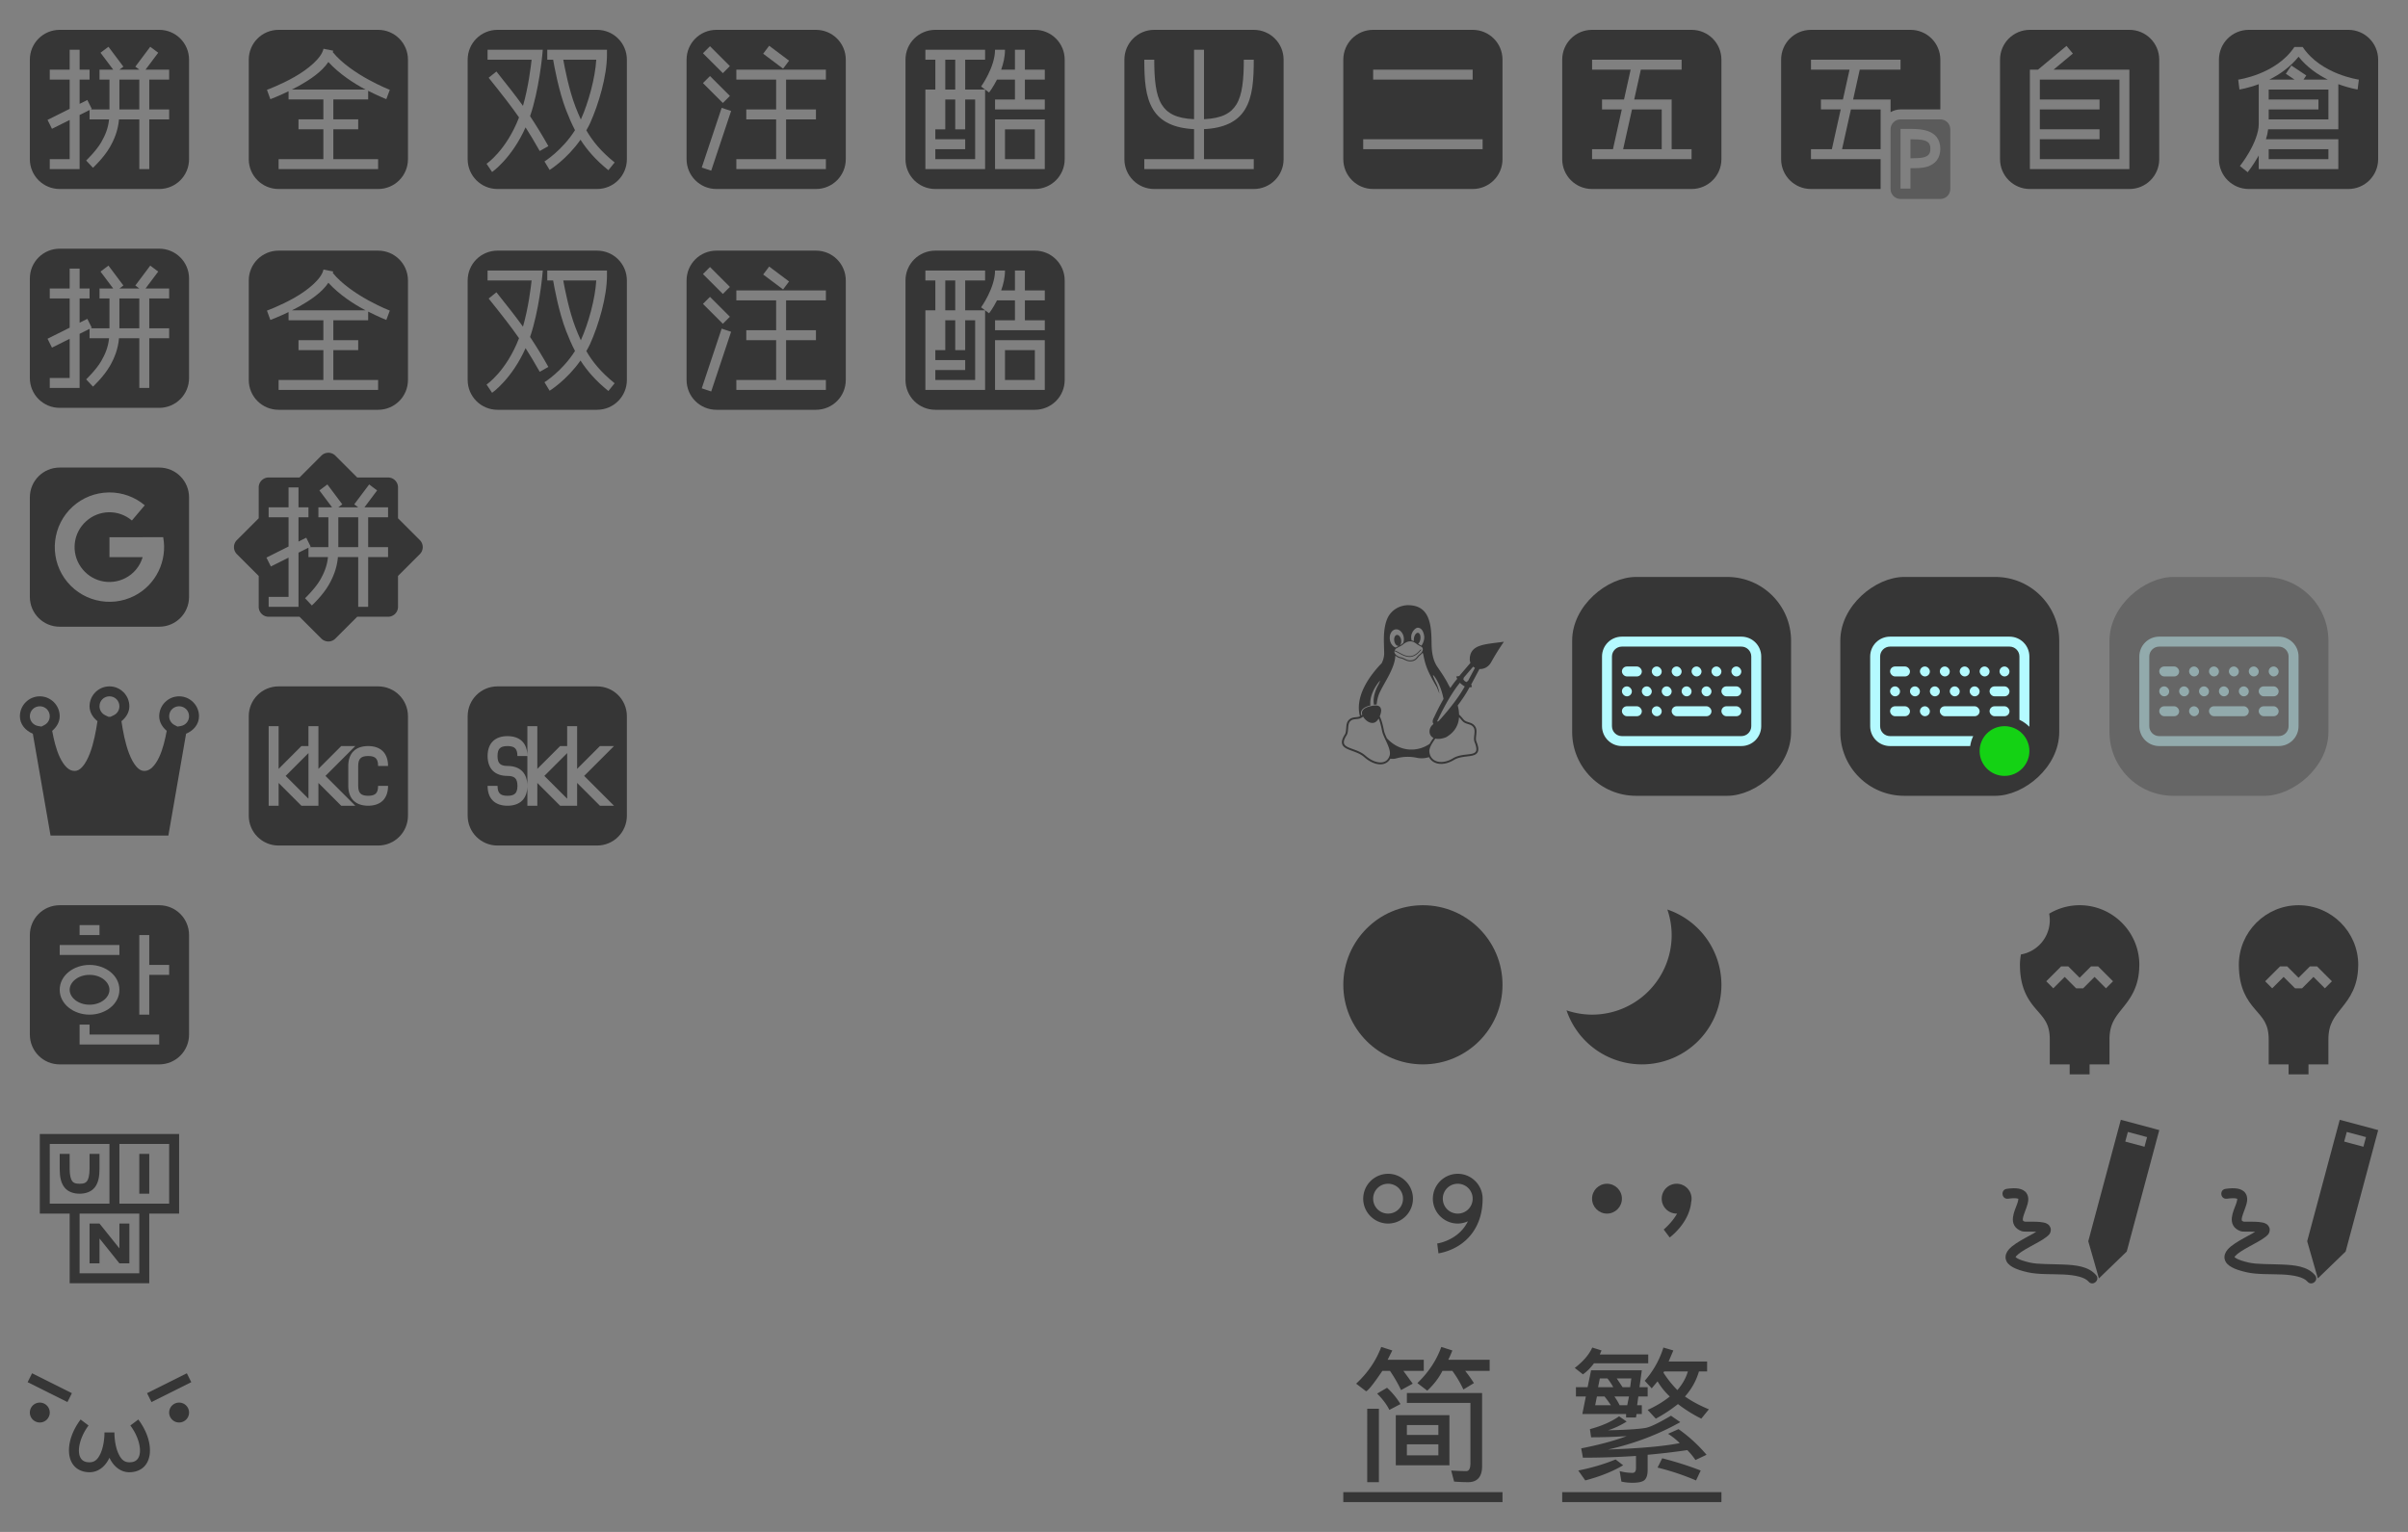 <?xml version="1.0" encoding="UTF-8" standalone="no"?>
<svg
   xmlns:dc="http://purl.org/dc/elements/1.1/"
   xmlns:cc="http://creativecommons.org/ns#"
   xmlns:rdf="http://www.w3.org/1999/02/22-rdf-syntax-ns#"
   xmlns:svg="http://www.w3.org/2000/svg"
   xmlns="http://www.w3.org/2000/svg"
   xmlns:sodipodi="http://sodipodi.sourceforge.net/DTD/sodipodi-0.dtd"
   xmlns:inkscape="http://www.inkscape.org/namespaces/inkscape"
   inkscape:version="1.0 (4035a4fb49, 2020-05-01)"
   sodipodi:docname="fcitx.svg"
   width="242"
   height="154"
   version="1.1"
   id="svg213">
  <rect width="100%" height="100%" fill="#808080" stroke="none"/>
  <sodipodi:namedview
     inkscape:current-layer="svg213"
     inkscape:window-maximized="1"
     inkscape:window-y="36"
     inkscape:window-x="0"
     inkscape:cy="69.220934"
     inkscape:cx="204.29594"
     inkscape:zoom="19.024793"
     showgrid="true"
     id="namedview129"
     inkscape:window-height="932"
     inkscape:window-width="1920"
     inkscape:pageshadow="2"
     inkscape:pageopacity="0"
     guidetolerance="10"
     gridtolerance="10"
     objecttolerance="10"
     borderopacity="1"
     bordercolor="#666666"
     pagecolor="#00af34">
    <inkscape:grid
       id="grid1078"
       type="xygrid" />
  </sodipodi:namedview>
  <defs
     id="defs3">
    <style
       id="current-color-scheme"
       type="text/css">.ColorScheme-Text { color:#363636; }</style>
  </defs>
  <g
     id="fcitx-pinyin">
    <path
       class="ColorScheme-Text"
       d="m6 3c-1.662 0-3 1.338-3 3v10c0 1.662 1.338 3 3 3h10c1.662 0 3-1.338 3-3v-10c0-1.662-1.338-3-3-3zm4.9 1.701 1.5 2-0.398 0.299h1.996l-0.398-0.299 1.5-2 0.801 0.6-1.275 1.699h2.375v1h-2v3h2v1h-2v5h-1v-5h-2.041c-0.096 1.119-0.477 2.029-0.926 2.807-0.621 1.075-1.691 2.059-1.691 2.059l-0.684-0.729s1.013-0.97 1.51-1.83c0.402-0.695 0.705-1.412 0.793-2.307h-1.961v-0.941l-1 0.5v5.441h-3v-1h2v-3.939l-1.777 0.887-0.445-0.895 2.223-1.111v-2.941h-2v-1h2v-2h1v2h1v1h-1v2.439l0.777-0.387 0.445 0.895-0.105 0.053h1.883v-3h-1v-1h1.375l-1.275-1.699zm1.1 3.299v3h2v-3z"
       fill="currentColor"
       id="path5" />
    <path
       d="m0 0h22v22h-22z"
       fill="none"
       id="path7" />
  </g>
  <g
     id="fcitx-shuangpin">
    <path
       class="ColorScheme-Text"
       d="m50 3c-1.662 0-3 1.338-3 3v10c0 1.662 1.338 3 3 3h10c1.662 0 3-1.338 3-3v-10c0-1.662-1.338-3-3-3h-10zm-1 2h5.549l-0.051 0.549s-0.328 3.521-1.225 6.129c0.651 0.98 1.264 1.985 1.838 3.012l-0.869 0.49c-0.539-0.954-0.985-1.689-1.422-2.375-1.395 3.125-3.365 4.488-3.365 4.488l-0.557-0.832s1.971-1.313 3.264-4.656c-0.766-1.106-1.635-2.22-3.053-3.99l0.781-0.627c1.181 1.475 1.974 2.492 2.668 3.455 0.552-1.906 0.798-4 0.869-4.643h-4.428v-1zm6 0h6v0.5c0 2.147-0.833 4.968-1.707 6.908-0.111 0.246-0.242 0.465-0.367 0.693 0.624 1.083 1.46 2.114 2.844 3.231l-0.627 0.779c-1.282-1.034-2.147-2.041-2.803-3.064-1.394 1.987-3.103 3.037-3.103 3.037l-0.518-0.855s1.78-1.101 3.068-3.143c-0.337-0.649-0.621-1.307-0.887-1.992-0.758-1.957-1.208-4.502-1.31-5.094h-0.59v-1zm1.607 1c0.14 0.765 0.569 3.033 1.227 4.732 0.167 0.432 0.347 0.859 0.539 1.281l0.008-0.016c0.757-1.68 1.434-4.145 1.543-5.998h-3.316z"
       fill="currentColor"
       id="path10" />
    <path
       d="m44 0h22v22h-22z"
       fill="none"
       id="path12" />
  </g>
  <g
     id="fcitx-wubi">
    <path
       class="ColorScheme-Text"
       d="m160 3c-1.662 0-3 1.338-3 3v10c0 1.662 1.338 3 3 3h10c1.662 0 3-1.338 3-3v-10c0-1.662-1.338-3-3-3h-10zm0 3h9v1h-4.098l-0.666 3h3.764v5h2v1h-10v-1h2.1l0.889-4h-1.988v-1h2.211l0.666-3h-3.877v-1zm4.014 5-0.891 4h3.877v-4h-2.986z"
       fill="currentColor"
       id="path15" />
    <path
       d="m154 0h22v22h-22z"
       fill="none"
       id="path17" />
  </g>
  <g
     id="fcitx-googlepinyin">
    <path
       class="ColorScheme-Text"
       d="m6 47.002c-1.662 0-3 1.338-3 3v10c0 1.662 1.338 3 3 3h10c1.662 0 3-1.338 3-3v-10c0-1.662-1.338-3-3-3h-10zm5.008 2.5c1.295 1.74e-4 2.549 0.458 3.539 1.293l-1.291 1.529c-1.339-1.137-3.313-1.101-4.609 0.084-1.304 1.177-1.53 3.14-0.527 4.582 1 1.45 2.901 1.929 4.471 1.129 0.848-0.433 1.48-1.197 1.746-2.111h-3.336v-2h3.344l-0.002-0.008h2.057c0.434 2.355-0.708 4.783-2.898 5.9-2.456 1.247-5.456 0.49-7.025-1.773-1.562-2.269-1.209-5.343 0.826-7.199 0.987-0.895 2.265-1.401 3.598-1.424 0.036-0.001 0.073-0.002 0.109-0.002z"
       fill="currentColor"
       id="path20" />
    <path
       d="m0 44h22v22h-22z"
       fill="none"
       id="path22" />
  </g>
  <g
     id="fcitx-sunpinyin">
    <path
       class="ColorScheme-Text"
       d="m33 45.514c-0.256 0-0.511 0.099-0.707 0.295l-2.191 2.191h-3.102c-0.554 0-1 0.446-1 1v3.1l-2.193 2.193a0.998 0.998 0 0 0 0 1.414l2.193 2.193v3.1c0 0.554 0.446 1 1 1h3.1l2.193 2.193a0.998 0.998 0 0 0 1.414 0l2.193-2.193h3.1c0.554 0 1-0.446 1-1v-3.102l2.191-2.191a0.998 0.998 0 0 0 0-1.414l-2.191-2.191v-3.102c0-0.554-0.446-1-1-1h-3.102l-2.191-2.191a0.998 0.998 0 0 0-0.707-0.295zm-0.1 3.186 1.5 2-0.398 0.299h1.996l-0.398-0.299 1.5-2 0.8 0.6-1.275 1.7h2.375v1h-2v3h2v1h-2v5h-1v-5h-2.041c-0.096 1.119-0.477 2.03-0.926 2.807-0.62 1.075-1.691 2.058-1.691 2.058l-0.684-0.728s1.013-0.97 1.51-1.83c0.401-0.695 0.704-1.412 0.793-2.307h-1.961v-0.941l-1 0.5v5.441h-3v-1h2v-3.941l-1.777 0.888-0.446-0.894 2.223-1.113v-2.94h-2v-1h2v-2h1v2h1v1h-1v2.441l0.777-0.388 0.446 0.894-0.106 0.053h1.883v-3h-1v-1h1.375l-1.275-1.7 0.8-0.599zm1.1 3.3v3h2v-3z"
       fill="currentColor"
       id="path25" />
    <path
       d="m22 44h22v22h-22z"
       fill="none"
       id="path27" />
  </g>
  <g
     id="fcitx-emoji"
     transform="translate(0 -38)">
    <path
       d="M0 170h22v22H0z"
       fill="none"
       id="path30" />
    <path
       class="ColorScheme-Text"
       transform="translate(0 26)"
       d="M3.223 150.053l-.446.894 4 2 .446-.894-4-2zm15.554 0l-4 2 .446.894 4-2-.446-.894zM4 153a1 1 0 0 0-1 1 1 1 0 0 0 1 1 1 1 0 0 0 1-1 1 1 0 0 0-1-1zm14 0a1 1 0 0 0-1 1 1 1 0 0 0 1 1 1 1 0 0 0 1-1 1 1 0 0 0-1-1zm-9.9 1.7c-.81 1.08-1.235 2.288-1.16 3.335.037.524.21 1.022.568 1.39.358.37.888.575 1.492.575.961 0 1.639-.68 2-1.457.361.776 1.039 1.457 2 1.457.604 0 1.134-.205 1.492-.574.359-.37.531-.867.569-1.39.074-1.048-.35-2.257-1.16-3.337l-.801.602c.69.92 1.015 1.961.964 2.664-.025.351-.133.603-.29.765-.158.163-.378.27-.774.27-.528 0-.84-.307-1.107-.895-.268-.587-.393-1.41-.393-2.105h-1c0 .694-.125 1.518-.393 2.105-.267.588-.58.895-1.107.895-.396 0-.616-.107-.773-.27-.158-.162-.266-.414-.291-.765-.05-.703.274-1.744.964-2.664l-.8-.602z"
       fill="currentColor"
       id="path32" />
  </g>
  <g
     id="fcitx-erbi">
    <path
       class="ColorScheme-Text"
       d="m138 3c-1.662 0-3 1.338-3 3v10c0 1.662 1.338 3 3 3h10c1.662 0 3-1.338 3-3v-10c0-1.662-1.338-3-3-3h-10zm0 4h10v1h-10v-1zm-1 7h12v1h-12v-1z"
       fill="currentColor"
       id="path35" />
    <path
       d="m132 0h22v22h-22z"
       fill="none"
       id="path37" />
  </g>
  <g
     id="fcitx-ziranma">
    <path
       class="ColorScheme-Text"
       d="m204 3c-1.662 0-3 1.338-3 3v10c0 1.662 1.338 3 3 3h10c1.662 0 3-1.338 3-3v-10c0-1.662-1.338-3-3-3h-10zm3.68 1.615 0.641 0.77-1.938 1.615h7.617v10h-10v-10h0.818l2.861-2.385zm-2.68 3.385v2h6v1h-6v2h6v1h-6v2h8v-8h-8z"
       fill="currentColor"
       id="path40" />
    <path
       d="m198 0h22v22h-22z"
       fill="none"
       id="path42" />
  </g>
  <g
     id="fcitx-quanpin">
    <path
       class="ColorScheme-Text"
       d="m28 3c-1.662 0-3 1.338-3 3v10c0 1.662 1.338 3 3 3h10c1.662 0 3-1.338 3-3v-10c0-1.662-1.338-3-3-3h-10zm4.51 1.902 0.98 0.195c-0.01 0.05-0.034 0.096-0.047 0.146 1.877 2.289 5.732 3.787 5.732 3.787l-0.352 0.938s-0.808-0.321-1.824-0.838v0.869h-3.5v2h2.5v1h-2.5v3h4.5v1h-10v-1h4.5v-3h-2.5v-1h2.5v-2h-3.5v-0.824c-1.03 0.501-1.83 0.795-1.83 0.795l-0.34-0.941s1.341-0.489 2.736-1.277c1.396-0.789 2.757-1.92 2.943-2.85zm0.49 1.33c-0.668 0.996-1.845 1.772-2.941 2.391-0.247 0.14-0.484 0.256-0.721 0.377h7.396c-1.191-0.63-2.618-1.553-3.734-2.768z"
       fill="currentColor"
       id="path45" />
    <path
       d="m22 0h22v22h-22z"
       fill="none"
       id="path47" />
  </g>
  <g
     id="fcitx-cangjie">
    <path
       class="ColorScheme-Text"
       d="m226 3c-1.662 0-3 1.338-3 3v10c0 1.662 1.338 3 3 3h10c1.662 0 3-1.338 3-3v-10c0-1.662-1.338-3-3-3h-10zm4.584 1.723h0.832c1.844 2.765 5.646 3.281 5.646 3.281l-0.125 0.992c0-1e-7 -0.834-0.123-1.938-0.535v4.539h-7.055c-0.041 0.34-0.115 0.675-0.221 1h7.275v3h-8v-1.377c-0.022 0.04-0.044 0.086-0.066 0.125-0.521 0.911-1.043 1.565-1.043 1.565l-0.781-0.625c-1e-5 0 0.477-0.596 0.957-1.435 0.48-0.839 0.934-1.919 0.934-2.752v-4.039c-1.104 0.411-1.938 0.535-1.938 0.535l-0.125-0.992s3.803-0.516 5.646-3.281zm0.416 0.98c-0.859 1.07-1.934 1.799-2.934 2.297h2.531l-0.875-0.584 0.555-0.832 1.5 1-0.277 0.416h2.434c-1.001-0.498-2.075-1.227-2.934-2.297zm-3 3.297v1h5v1h-5v1h6v-3h-6zm0 6v1h6v-1h-6z"
       fill="currentColor"
       id="path50" />
    <path
       d="m220 0h22v22h-22z"
       fill="none"
       id="path52" />
  </g>
  <g
     id="fcitx-bopomofo">
    <path
       class="ColorScheme-Text"
       d="m72 3c-1.662 0-3 1.338-3 3v10c0 1.662 1.338 3 3 3h10c1.662 0 3-1.338 3-3v-10c0-1.662-1.338-3-3-3h-10zm5.301 1.6 2 1.5-0.602 0.801-2-1.5 0.602-0.801zm-5.947 0.047 2 2-0.707 0.707-2-2 0.707-0.707zm2.647 2.353h9v1h-4v3h3v1h-3v4h4v1h-9v-1h4v-4h-3v-1h3v-3h-4v-1zm-2.647 0.646 2 2-0.707 0.707-2-2 0.707-0.707zm1.172 3.195 0.949 0.316-2 6-0.949-0.316 2-6z"
       fill="currentColor"
       id="path55" />
    <path
       d="m66 0h22v22h-22z"
       fill="none"
       id="path57" />
  </g>
  <g
     id="fcitx-chewing">
    <path
       class="ColorScheme-Text"
       d="m94 3c-1.662 0-3 1.338-3 3v10c0 1.662 1.338 3 3 3h10c1.662 0 3-1.338 3-3v-10c0-1.662-1.338-3-3-3h-10zm-1 2h6v1h-2v3h2l-0.4-0.301c0-1e-7 1.4-1.949 1.4-3.699h1c0 0.709-0.165 1.389-0.383 2h1.383v-2h1v2h2v1h-2v2h2v1h-5v-1h2v-2h-1.803c-0.398 0.79-0.797 1.301-0.797 1.301l-0.4-0.301v8h-6v-8h1v-3h-1v-1zm2 1v3h1v-3h-1zm0 4v3h-1v1h3v1h-3v1h4v-6h-1v3h-1v-3h-1zm5 2h5v5h-5v-5zm1 1v3h3v-3h-3z"
       fill="currentColor"
       id="path60" />
    <path
       d="m88 0h22v22h-22z"
       fill="none"
       id="path62" />
  </g>
  <g
     id="fcitx-rime">
    <path
       class="ColorScheme-Text"
       d="m116 3c-1.662 0-3 1.338-3 3v10c0 1.662 1.338 3 3 3h10c1.662 0 3-1.338 3-3v-10c0-1.662-1.338-3-3-3h-10zm4 2h1v6.982c1.811-0.082 2.721-0.606 3.262-1.492 0.59-0.965 0.738-2.51 0.738-4.49h1c0 2.02-0.102 3.725-0.887 5.01-0.726 1.189-2.063 1.875-4.113 1.971v3.019h5v1h-11v-1h5v-3.019c-2.05-0.096-3.387-0.782-4.113-1.971-0.785-1.285-0.887-2.99-0.887-5.01h1c0 1.98 0.148 3.525 0.738 4.49 0.542 0.886 1.451 1.411 3.262 1.492v-6.982z"
       fill="currentColor"
       id="path65" />
    <path
       d="m110 0h22v22h-22z"
       fill="none"
       id="path67" />
  </g>
  <g
     id="fcitx-unikey"
     transform="translate(0 -60)">
    <path
       d="M0 170h22v22H0z"
       fill="none"
       id="path70" />
    <path
       class="ColorScheme-Text"
       transform="translate(0 48)"
       d="M4 126v8h3v7h8v-7h3v-8h-7zm1 1h6v6H5zm7 0h5v6h-5zm-6 1v1.5c0 .806.123 1.423.484 1.875.362.452.933.625 1.516.625s1.154-.173 1.516-.625c.361-.452.484-1.07.484-1.875V128H9v1.5c0 .694-.127 1.077-.266 1.25-.138.173-.317.25-.734.25s-.596-.077-.734-.25c-.139-.173-.266-.556-.266-1.25V128zm8 0v4h1v-4zm-6 6h6v6H8zm2 1H9v4h1v-2.498L12 139h1v-4h-1v2.498z"
       fill="currentColor"
       id="path72" />
  </g>
  <g
     id="fcitx-anthy"><path
   d="m0 66h22v22h-22z"
   fill="none"
   id="path75" />
<path
   class="ColorScheme-Text"
   d="m11 69c-1.099 0-2 0.901-2 2v2e-3c1e-3 0.609 0.333 1.122 0.795 1.496-0.145 0.976-0.373 2.233-0.77 3.256-0.211 0.546-0.467 1.014-0.734 1.316s-0.507 0.43-0.791 0.43c-0.298 0-0.54-0.111-0.793-0.348-0.253-0.236-0.495-0.6-0.701-1.037-0.38-0.804-0.608-1.815-0.762-2.644 0.44-0.375 0.756-0.88 0.756-1.471 0-1.099-0.901-2-2-2s-2 0.901-2 2c1e-3 0.821 0.564 1.455 1.299 1.758l1.781 10.242h11.84l1.781-10.24c0.736-0.303 1.3-0.938 1.299-1.76 0-1.099-0.901-2-2-2s-2 0.901-2 2c0 0.592 0.316 1.096 0.756 1.47-0.154 0.83-0.382 1.841-0.762 2.645-0.206 0.436-0.448 0.801-0.701 1.037-0.254 0.237-0.495 0.348-0.793 0.348-0.284 0-0.524-0.128-0.791-0.43-0.267-0.301-0.523-0.77-0.734-1.316-0.397-1.022-0.625-2.278-0.77-3.254 0.462-0.374 0.795-0.89 0.795-1.5 0-1.099-0.901-2-2-2zm0 1c0.558 0 1 0.442 1 1 0 0.384-0.218 0.73-0.563 0.898l-0.326 0.159-0.222-2e-3 -0.326-0.159c-0.343-0.167-0.562-0.514-0.563-0.896v-2e-3c-0.003-0.553 0.447-1.002 1-0.998zm-7 1c0.558 0 1 0.442 1 1 6.06e-4 0.374-0.208 0.716-0.541 0.887l-0.293 0.152-0.328-0.055c-0.484-0.076-0.84-0.494-0.838-0.984 0-0.558 0.442-1 1-1zm14 0c0.558 0 1 0.442 1 1 0 0.493-0.35 0.907-0.838 0.986l-0.326 0.055-0.295-0.154c-0.333-0.171-0.542-0.513-0.541-0.887 0-0.558 0.442-1 1-1z"
   fill="currentColor"
   id="path77" />

fill=&quot;currentColor&quot;/&gt;
 </g>
  <g
     id="fcitx-libkkc">
    <path
       class="ColorScheme-Text"
       d="m28 69c-1.662 0-3 1.338-3 3v10c0 1.662 1.338 3 3 3h10c1.662 0 3-1.338 3-3v-10c0-1.662-1.338-3-3-3h-10zm-1 4h1v4.293l2.293-2.293h0.707v-2h1v4.293l2.293-2.293h1.414l-3 3 3 3h-1.414l-2.293-2.293v2.293h-1.707l-2.293-2.293v2.293h-1v-8zm10 2c0.583 0 1.109 0.154 1.478 0.521 0.367 0.369 0.521 0.896 0.521 1.478h-1c0-0.417-0.096-0.639-0.229-0.771-0.131-0.133-0.354-0.229-0.771-0.229s-0.639 0.096-0.771 0.229c-0.133 0.131-0.229 0.354-0.229 0.771v2c0 0.417 0.096 0.64 0.229 0.771 0.131 0.133 0.354 0.229 0.771 0.229s0.639-0.096 0.771-0.229c0.133-0.131 0.229-0.354 0.229-0.771h1c0 0.583-0.154 1.111-0.521 1.478-0.369 0.367-0.896 0.521-1.478 0.521s-1.111-0.154-1.478-0.521c-0.367-0.369-0.521-0.896-0.521-1.478v-2c0-0.583 0.154-1.111 0.521-1.478 0.369-0.367 0.896-0.521 1.478-0.521zm-6 0.707-2.293 2.293 2.293 2.293v-4.586z"
       fill="currentColor"
       id="path80" />
    <path
       d="m22 66h22v22h-22z"
       fill="none"
       id="path82" />
  </g>
  <g
     id="fcitx-libskk">
    <path
       class="ColorScheme-Text"
       d="m50 69c-1.662 0-3 1.338-3 3v10c0 1.662 1.338 3 3 3h10c1.662 0 3-1.338 3-3v-10c0-1.662-1.338-3-3-3h-10zm3 4h1v4.293l2.293-2.293h0.707v-2h1v4.293l2.293-2.293h1.414l-3 3 3 3h-1.414l-2.293-2.293v2.293h-1.707l-2.293-2.293v2.293h-1v-2c0 0.583-0.154 1.111-0.521 1.478-0.369 0.367-0.896 0.521-1.478 0.521s-1.111-0.154-1.478-0.521c-0.367-0.369-0.521-0.896-0.521-1.478h1c0 0.417 0.096 0.64 0.229 0.771 0.131 0.133 0.354 0.229 0.771 0.229s0.639-0.096 0.771-0.229c0.133-0.131 0.229-0.354 0.229-0.771s-0.096-0.639-0.229-0.771c-0.131-0.133-0.354-0.229-0.771-0.229-0.583 0-1.111-0.154-1.478-0.521-0.367-0.369-0.521-0.896-0.521-1.478s0.154-1.111 0.521-1.478c0.369-0.367 0.896-0.521 1.478-0.521s1.109 0.154 1.478 0.521c0.367 0.369 0.521 0.896 0.521 1.478v-3zm0 3h-1c0-0.417-0.096-0.639-0.229-0.771-0.131-0.133-0.354-0.229-0.771-0.229s-0.639 0.096-0.771 0.229c-0.133 0.131-0.229 0.354-0.229 0.771s0.096 0.64 0.229 0.771c0.131 0.133 0.354 0.229 0.771 0.229 0.583 0 1.109 0.154 1.478 0.521 0.367 0.369 0.521 0.896 0.521 1.478v-3zm4-0.293-2.293 2.293 2.293 2.293v-4.586z"
       fill="currentColor"
       id="path85" />
    <path
       d="m44.021 66.021h22v22h-22z"
       fill="none"
       id="path87" />
  </g>
  <g
     id="fcitx-hangul">
    <path
       class="ColorScheme-Text"
       d="m6 91c-1.662 0-3 1.338-3 3v10c0 1.662 1.338 3 3 3h10c1.662 0 3-1.338 3-3v-10c0-1.662-1.338-3-3-3h-10zm2 2h2v1h-2v-1zm6 1h1v3h2v1h-2v4h-1v-8zm-8 1h6v1h-6v-1zm3 2c1.597 0 3 1.058 3 2.5s-1.403 2.5-3 2.5-3-1.058-3-2.5 1.403-2.5 3-2.5zm0 1c-1.165 0-2 0.733-2 1.5s0.835 1.5 2 1.5 2-0.733 2-1.5-0.835-1.5-2-1.5zm-1 5h1v1h7v1h-8v-2z"
       fill="currentColor"
       id="path90" />
    <path
       d="m0 88h22v22h-22z"
       fill="none"
       id="path92" />
  </g>
  <circle
     class="ColorScheme-Text"
     cx="143"
     cy="99"
     r="0"
     fill="currentColor"
     id="circle95" />
  <g
     id="fcitx-fullwidth-inactive"
     transform="translate(154 -82)">
    <path
       d="M0 170h22v22H0z"
       fill="none"
       id="path97" />
    <path
       class="ColorScheme-Text"
       transform="translate(-154 82)"
       d="M167.566 91.432A8 8 0 0 1 168 94a8 8 0 0 1-8 8 8 8 0 0 1-2.566-.432A8 8 0 0 0 165 107a8 8 0 0 0 8-8 8 8 0 0 0-5.434-7.568z"
       fill="currentColor"
       id="path99" />
  </g>
  <g
     id="fcitx-punc-inactive"
     transform="translate(154 -60)">
    <path
       d="M0 170h22v22H0z"
       fill="none"
       id="path102" />
    <circle
       class="ColorScheme-Text"
       cx="7.5"
       cy="180.5"
       r="1.5"
       fill="currentColor"
       id="circle104" />
    <path
       class="ColorScheme-Text"
       d="M14.5 179a1.5 1.5 0 0 0-1.5 1.5 1.5 1.5 0 0 0 1.5 1.5 1.5 1.5 0 0 0 .047-.002c-.533.94-1.348 1.602-1.348 1.602l.602.8s1.967-1.426 2.162-3.572A1.5 1.5 0 0 0 16 180.5a1.5 1.5 0 0 0-1.5-1.5z"
       fill="currentColor"
       id="path106" />
  </g>
  <g
     id="fcitx-punc-active"
     transform="translate(132 -60)">
    <path
       class="ColorScheme-Text"
       d="M7.5 178a2.508 2.508 0 0 0-2.5 2.5c0 1.375 1.125 2.5 2.5 2.5s2.5-1.125 2.5-2.5-1.125-2.5-2.5-2.5zm0 1c.834 0 1.5.666 1.5 1.5s-.666 1.5-1.5 1.5-1.5-.666-1.5-1.5.666-1.5 1.5-1.5z"
       fill="currentColor"
       id="path109" />
    <path
       d="M0 170h22v22H0z"
       fill="none"
       id="path111" />
    <path
       class="ColorScheme-Text"
       transform="translate(-198 82)"
       d="M212.5 96a2.508 2.508 0 0 0-2.5 2.5c0 1.375 1.125 2.5 2.5 2.5.365 0 .71-.084 1.023-.227a3.874 3.874 0 0 1-1.306 1.502c-.895.616-1.78.729-1.78.729l.125.992s1.116-.137 2.221-.896c1.105-.76 2.217-2.202 2.217-4.6 0-1.375-1.125-2.5-2.5-2.5zm0 1c.834 0 1.5.666 1.5 1.5s-.666 1.5-1.5 1.5-1.5-.666-1.5-1.5.666-1.5 1.5-1.5z"
       fill="currentColor"
       id="path113" />
  </g>
  <g
     id="fcitx-chttrans-inactive"
     transform="translate(132 -38)">
    <path
       d="M0 170h22v22H0z"
       fill="none"
       id="path116" />
    <path
       class="ColorScheme-Text"
       transform="translate(-132 60)"
       d="M138.81 113.406c-.507 1.367-1.347 2.598-2.519 3.692l.996.761c.195-.039.742-.722 1.64-2.05h.762c.43.625.801 1.27 1.114 1.933l1.172-.644-.938-1.29h2.05v-1.113h-3.632l.469-.937-1.113-.352zm6.036 0c-.47 1.328-1.27 2.54-2.403 3.633l.996.762c.665-.625 1.172-1.29 1.524-1.992h.996c.43.586.8 1.21 1.113 1.875l1.055-.645c-.273-.43-.566-.84-.879-1.23h2.461v-1.114h-4.16c.156-.312.293-.625.41-.937l-1.113-.352zm-5.45 4.102l-.996.586c.547.547.957 1.094 1.23 1.64l1.114-.586a7.528 7.528 0 0 0-1.348-1.64zm1.993.527v.996h6.386v6.035c0 .547-.136.82-.41.82-.39 0-.898-.019-1.523-.058l.293 1.113c.547.04 1.015.059 1.406.059.469 0 .82-.137 1.055-.41.234-.274.351-.664.351-1.172v-7.383h-7.558zm-3.985 1.582V127h1.172v-7.383h-1.172zm2.871.645v5.039h5.391v-5.04h-5.39zm1.114.996h3.164v.996h-3.164v-.996zm0 1.933h3.164v1.114h-3.164v-1.114zM135 128v1h16v-1h-16z"
       fill="currentColor"
       id="path118" />
  </g>
  <g
     id="fcitx-chttrans-active"
     transform="translate(154 -38)">
    <path
       d="M0 170h22v22H0z"
       fill="none"
       id="path121" />
    <path
       class="ColorScheme-Text"
       transform="translate(-154 60)"
       d="M160.02 113.465c-.313.703-.899 1.387-1.758 2.05l.82.645c.39-.273.762-.644 1.113-1.113h5.45v-.879h-4.864c.04-.117.098-.254.176-.41l-.937-.293zm7.148 0a9.114 9.114 0 0 1-1.875 3.34l.703.761.586-.703a6.784 6.784 0 0 0 1.23 1.524c-.625.508-1.367.957-2.226 1.347l.82.88a14.66 14.66 0 0 0 2.227-1.466 14.006 14.006 0 0 0 2.344 1.465l.761-.937c-.937-.39-1.738-.82-2.402-1.29a6.443 6.443 0 0 0 1.406-2.519h.82v-.996h-3.867l.47-1.113-.997-.293zm-7.266 2.285l-.351 1.7h-1.172v.937h.996l-.352 1.758h4.395v.351h.996l.059-.351H165v-.88h-.469l.117-.878h.938v-.938h-.82l.234-1.699h-5.098zm7.325.117h2.402c-.195.664-.547 1.29-1.055 1.875a10.674 10.674 0 0 1-1.406-1.758c.04-.039.059-.078.059-.117zm-6.446.703h.762c.195.235.39.528.586.88h-1.524l.176-.88zm1.7 0h1.464l-.117.88h-.762l-.586-.88zm-1.993 1.817h.762c.195.234.41.527.645.879h-1.583l.176-.88zm1.758 0h1.465l-.176.879h-.762a6.542 6.542 0 0 0-.527-.88zm5.684 1.933c-1.25.742-2.11 1.153-2.578 1.23-.704.118-1.954.196-3.75.235a8.109 8.109 0 0 0 1.875-.879l-.762-.527c-.781.547-1.758.976-2.93 1.289l.117.82c1.172 0 2.364-.039 3.575-.117-1.25.469-2.774.879-4.57 1.23l.175.938c1.758 0 3.535-.059 5.332-.176v1.23c0 .313-.117.47-.351.47-.43 0-.86-.06-1.29-.176l.176 1.054c.352.079.723.118 1.114.118.625 0 1.035-.098 1.23-.293.195-.196.293-.528.293-.996v-1.524a69.146 69.146 0 0 0 3.984-.469c.313.313.586.645.82.996l1.114-.527a14.92 14.92 0 0 0-2.813-2.578l-1.054.469c.43.273.82.586 1.172.937-1.563.313-3.965.528-7.207.645 2.617-.586 5.039-1.504 7.265-2.754l-.937-.645zm-.88 4.278l-.468.937c1.29.313 2.578.742 3.867 1.29l.469-.997c-1.211-.469-2.5-.879-3.867-1.23zm-4.687.117c-1.133.469-2.383.84-3.75 1.113l.703.996c1.485-.39 2.754-.898 3.809-1.523l-.762-.586zM157 128v1h16v-1h-16z"
       fill="currentColor"
       id="path123" />
  </g>
  <g
     id="fcitx-remind-active"><path
   class="ColorScheme-Text"
   d="m209 91c-1.12 0-2.164 0.313-3.062 0.85a3.5 3.5 0 0 1 0.062 0.65 3.5 3.5 0 0 1-2.9 3.449c-0.061 0.342-0.1 0.692-0.1 1.051-4.2e-4 0.019 2e-4 0.038 0.002 0.057 0.014 2.321 0.859 3.51 1.619 4.394 0.764 0.893 1.379 1.442 1.379 3.049v2.5h2v1h2v-1h2v-2.5c0-1.607 0.635-2.304 1.391-3.25 0.75-0.936 1.589-2.103 1.605-4.188 3e-3 -0.021 0.004-0.042 0.004-0.062 0-3.308-2.692-6-6-6zm-1.853 6.146h0.707l1.147 1.147 1.147-1.147h0.707l1.5 1.5-0.707 0.707-1.147-1.147-1.147 1.147h-0.707l-1.147-1.147-1.147 1.147-0.707-0.707 1.5-1.5z"
   fill="currentColor"
   id="path126" />

fill=&quot;currentColor&quot;/&gt;
  <path
   d="m198 88h22v22h-22z"
   fill="none"
   id="path128" />
<circle
   cx="202.5"
   cy="92.5"
   rx="2.5"
   ry="2.5"
   fill="#42d15b"
   id="circle130" />
</g>
  <g
     id="fcitx-handwriting-active"><path
   class="ColorScheme-Text"
   d="m213.14 112.57-3.272 12.207 1.07 3.739 2.795-2.703 3.27-12.207-0.482-0.131zm0.707 1.223 1.931 0.518-0.26 0.968-1.931-0.52zm-11.522 5.66c-0.216 7e-3 -0.431 0.026-0.644 0.057-0.661 0.091-0.525 1.083 0.136 0.992 0.42-0.058 0.71-0.056 0.872-0.03 0.16 0.027 0.164 0.058 0.152 0.042-0.012-0.017 6e-3 -0.01-6e-3 0.092-0.027 0.154-0.069 0.305-0.125 0.45-0.134 0.374-0.351 0.824-0.41 1.327-0.03 0.251-0.015 0.54 0.133 0.806 0.147 0.268 0.42 0.468 0.738 0.575 0.153 0.05 0.213 0.04 0.309 0.045 0.095 4e-3 0.2 5e-3 0.316 5e-3 0.231 0 0.504-3e-3 0.758 4e-3 0.032 1e-3 0.047 6e-3 0.078 8e-3 -0.09 0.056-0.146 0.098-0.252 0.158-0.533 0.301-1.218 0.645-1.781 1.022-0.282 0.188-0.536 0.383-0.737 0.621-0.2 0.238-0.37 0.576-0.287 0.95 0.083 0.372 0.37 0.631 0.73 0.825 0.361 0.195 0.834 0.352 1.481 0.498 1.051 0.238 2.36 0.169 3.543 0.221s2.169 0.26 2.553 0.703c0.435 0.535 1.224-0.151 0.754-0.656-0.756-0.871-2.016-0.992-3.262-1.047s-2.55-0.01-3.367-0.195c-0.596-0.135-1-0.28-1.227-0.403-0.227-0.122-0.235-0.195-0.228-0.162s-0.019 0.023 0.076-0.09c0.157-0.166 0.334-0.311 0.527-0.433 0.482-0.322 1.152-0.663 1.717-0.982 0.262-0.141 0.513-0.301 0.752-0.479 0.214-0.166 0.466-0.33 0.477-0.752 6e-3 -0.246-0.165-0.47-0.305-0.564-0.121-0.079-0.256-0.133-0.397-0.16-0.269-0.054-0.543-0.082-0.818-0.083-0.282-8e-3 -0.562-4e-3 -0.783-4e-3 -0.11 0-0.206 0-0.272-3e-3 -0.021-1e-3 -0.043-4e-3 -0.064-8e-3 0.012 4e-3 0.013 7e-3 0.027 0.011-0.05-0.016-0.047-0.015-0.027-0.011-0.114-0.043-0.142-0.077-0.154-0.098-0.013-0.023-0.03-0.08-0.016-0.205 0.03-0.25 0.206-0.675 0.36-1.105 0.076-0.216 0.148-0.436 0.175-0.678 0.028-0.242 6e-3 -0.535-0.176-0.787-0.181-0.252-0.478-0.39-0.798-0.444-0.175-0.028-0.351-0.038-0.528-0.033z"
   fill="currentColor"
   id="path133" />

fill=&quot;currentColor&quot;/&gt;
  <path
   d="m198 110h22v22h-22z"
   fill="none"
   id="path135" />
<path
   d="m198 110h22v22h-22z"
   fill="none"
   id="path137" />
<circle
   cx="202.5"
   cy="114.5"
   rx="2.5"
   ry="2.5"
   fill="#42d15b"
   id="circle139" />
</g>
  <g
     id="fcitx-handwriting-inactive"
     transform="translate(22)"><path
   class="ColorScheme-Text"
   transform="translate(-22)"
   d="m235.14 112.57-3.272 12.207 1.07 3.739 2.795-2.703 3.27-12.207-0.482-0.131zm0.707 1.223 1.931 0.518-0.26 0.968-1.931-0.52zm-11.522 5.66c-0.216 7e-3 -0.431 0.026-0.644 0.057-0.663 0.077-0.548 1.071 0.115 0.994 7e-3 -5.2e-4 0.014-1e-3 0.021-2e-3 0.42-0.058 0.71-0.056 0.872-0.03 0.16 0.027 0.164 0.058 0.152 0.042-0.012-0.017 6e-3 -0.01-6e-3 0.092-0.027 0.154-0.069 0.305-0.125 0.45-0.134 0.374-0.351 0.824-0.41 1.327-0.03 0.251-0.015 0.54 0.133 0.806 0.147 0.268 0.42 0.468 0.738 0.575 0.153 0.05 0.213 0.04 0.309 0.045 0.095 4e-3 0.2 5e-3 0.316 5e-3 0.231 0 0.504-3e-3 0.758 4e-3 0.032 1e-3 0.047 6e-3 0.078 8e-3 -0.09 0.056-0.146 0.098-0.252 0.158-0.533 0.301-1.218 0.645-1.781 1.022-0.282 0.188-0.536 0.383-0.737 0.621-0.2 0.238-0.37 0.576-0.287 0.95 0.083 0.372 0.37 0.631 0.73 0.825 0.361 0.195 0.834 0.352 1.481 0.498 1.051 0.238 2.36 0.169 3.543 0.221s2.169 0.26 2.553 0.703c0.435 0.535 1.224-0.151 0.754-0.656-0.756-0.871-2.016-0.992-3.262-1.047s-2.55-0.01-3.367-0.195c-0.596-0.135-1-0.28-1.227-0.403-0.227-0.122-0.235-0.195-0.228-0.162s-0.019 0.023 0.076-0.09c0.157-0.166 0.334-0.311 0.527-0.433 0.482-0.322 1.152-0.663 1.717-0.982 0.262-0.141 0.513-0.301 0.752-0.479 0.214-0.166 0.466-0.33 0.477-0.752 6e-3 -0.246-0.165-0.47-0.305-0.564-0.121-0.079-0.256-0.133-0.397-0.16-0.269-0.054-0.543-0.082-0.818-0.083-0.282-8e-3 -0.562-4e-3 -0.783-4e-3 -0.11 0-0.206 0-0.272-3e-3 -0.021-1e-3 -0.043-4e-3 -0.064-8e-3 0.012 4e-3 0.013 7e-3 0.027 0.011-0.05-0.016-0.047-0.015-0.027-0.011-0.114-0.043-0.142-0.077-0.154-0.098-0.013-0.023-0.03-0.08-0.016-0.205 0.03-0.25 0.206-0.675 0.36-1.105 0.076-0.216 0.148-0.436 0.175-0.678 0.028-0.242 6e-3 -0.535-0.176-0.787-0.181-0.252-0.478-0.39-0.798-0.444-0.175-0.028-0.351-0.038-0.528-0.033z"
   fill="currentColor"
   id="path142" />

fill=&quot;currentColor&quot;/&gt;
  <path
   d="m198 110h22v22h-22z"
   fill="none"
   id="path144" />
<path
   d="m198 110h22v22h-22z"
   fill="none"
   id="path146" />
</g>
  <g
     id="fcitx"
     transform="translate(132 79.838)">
    <path
       d="m0-22h22v22h-22z"
       fill="none"
       id="path149" />
    <path
       class="ColorScheme-Text"
       d="m9.57-19c-0.937-0.017-1.837 0.536-2.184 1.438-0.414 1.077-0.296 2.244-0.279 3.368 6e-3 0.364-0.092 0.696-0.24 1.009a3.431 3.431 0 0 1-0.21 0.223c-0.736 0.813-2.565 2.95-1.983 5.14-0.146 0.064-0.317 0.072-0.503 0.093-0.219 0.026-0.463 0.082-0.657 0.312-0.173 0.2-0.199 0.474-0.219 0.732-0.02 0.259-0.035 0.506-0.125 0.659-0.263 0.408-0.352 0.709-0.293 0.955 0.06 0.246 0.266 0.4 0.515 0.519 0.497 0.238 1.217 0.381 1.71 0.824h1e-3c0.525 0.465 1.106 0.724 1.614 0.728 0.423 3e-3 0.796-0.187 1.01-0.571 0.19 0.034 0.387 0.03 0.587-0.027a4.355 4.355 0 0 1 2.08-0.06c0.413 0.086 0.826 0.054 1.218-0.065 0.167 0.316 0.45 0.53 0.793 0.623 0.496 0.133 1.11 0.025 1.697-0.333h1e-3c0.57-0.354 1.3-0.323 1.827-0.437 0.264-0.057 0.495-0.161 0.59-0.396s0.05-0.556-0.148-1.038c-0.067-0.167-0.04-0.416-0.011-0.678 0.028-0.262 0.055-0.543-0.08-0.777-0.148-0.268-0.379-0.372-0.59-0.442-0.212-0.07-0.406-0.115-0.548-0.253-0.156-0.16-0.309-0.375-0.503-0.546l-5e-3 -5e-3c-8e-3 -0.3-0.057-0.609-0.137-0.917 0.426-0.566 0.858-1.2 1.179-1.818h3e-3l0.24-0.034-0.063-0.3 0.038-0.03 0.786-1.478c0.43 0.022 0.9-0.187 1.176-0.686a25.336 25.336 0 0 1 1.283-2.058c-1.886 0.269-3.349 0.242-3.43 1.686-8e-3 0.164 0.017 0.31 0.066 0.44l-1.087 1.274-0.01 0.042-0.334 0.053 0.1 0.236c-0.24 0.282-0.472 0.595-0.69 0.918-0.055-0.097-0.11-0.193-0.167-0.286-0.318-0.648-0.731-1.248-1.137-1.842-0.487-0.716-0.575-1.59-0.583-2.462-0.016-1.813-0.21-3.693-2.298-3.733zm0.895 2.267c0.165-0.01 0.334 0.074 0.461 0.251 0.127 0.178 0.21 0.514 0.21 0.706 2e-3 0.261-0.092 0.523-0.198 0.714a0.692 0.692 0 0 1-0.096 0.13l-0.262-0.152-0.06-0.035a0.326 0.594 8.727 0 0 0.227-0.475 0.326 0.594 8.727 0 0-0.262-0.63 0.326 0.594 8.727 0 0-0.386 0.547 0.326 0.594 8.727 0 0 2e-3 0.293 0.98 0.98 0 0 0-0.179-0.058l-0.057-0.01a1.439 1.439 0 0 1-0.04-0.25c-0.014-0.26 0.039-0.427 0.145-0.618s0.33-0.403 0.495-0.413zm-2.14 0.161a0.93 0.707 82.237 0 1 0.03 1e-3 0.93 0.707 82.237 0 1 0.72 0.806 0.93 0.707 82.237 0 1-0.053 0.57 2.028 2.028 0 0 0-0.117 0.092 1.173 1.173 0 0 1-0.26 0.16 0.553 0.348 80.266 0 0 0.16-0.593 0.553 0.348 80.266 0 0-0.384-0.473 0.553 0.348 80.266 0 0-0.295 0.623 0.553 0.348 80.266 0 0 0.477 0.464c-0.07 0.036-0.15 0.077-0.254 0.14-0.024 0.013-0.045 0.028-0.066 0.043a0.93 0.707 82.237 0 1-0.601-0.786 0.93 0.707 82.237 0 1 0.644-1.047zm1.384 1.208a0.811 0.811 0 0 1 0.192 0.018c0.24 0.052 0.413 0.202 0.52 0.283 0.02 0.015 0.046 0.028 0.11 0.065l0.3 0.173a0.292 0.292 0 0 1 0.152 0.322c-0.023 0.139-0.13 0.308-0.342 0.468h-1e-3c-0.13 0.104-0.213 0.23-0.313 0.336a0.712 0.712 0 0 1-0.418 0.23 0.976 0.976 0 0 1-0.594-0.078c-0.168-0.072-0.314-0.167-0.472-0.198-0.325-0.06-0.572-0.233-0.666-0.417a0.353 0.353 0 0 1-0.04-0.214c0.06 0.01 0.138 0.042 0.23 0.088 0.11 0.056 0.24 0.132 0.383 0.206 0.284 0.15 0.618 0.297 0.96 0.28 0.34-0.017 0.603-0.192 0.791-0.36 0.094-0.085 0.17-0.168 0.228-0.229 0.029-0.03 0.054-0.056 0.072-0.072 0.02-0.016 0.034-0.02 0.028-0.02l-4e-3 -0.074c-0.031 1e-3 -0.05 0.018-0.072 0.038-0.023 0.02-0.048 0.046-0.078 0.077-0.058 0.062-0.132 0.143-0.223 0.224-0.181 0.163-0.428 0.326-0.746 0.342s-0.641-0.124-0.922-0.271c-0.14-0.074-0.27-0.149-0.384-0.206a0.94 0.94 0 0 0-0.243-0.094 0.52 0.52 0 0 1 0.241-0.25h2e-3c0.286-0.172 0.416-0.198 0.57-0.33 0.289-0.247 0.534-0.332 0.74-0.337zm1.262 1.133c0.036 0.087 0.067 0.18 0.088 0.285 0.188 0.98 0.396 1.585 1.344 3.2 0.098 0.247 0.172 0.423 0.256 0.628a3.772 3.772 0 0 0-0.392-1.185c-0.58-1.225-2e-3 -0.47 0.258 0.077 0.19 0.355 0.414 0.966 0.548 1.65a23.216 23.216 0 0 0-0.963 1.876 0.743 0.743 0 0 0-0.127 0.405c2e-3 0.087 0.031 0.17 0.077 0.242-0.516 0.38-0.54 1.126 2e-3 1.396-0.055 0.078-0.107 0.153-0.16 0.233a5.01 5.01 0 0 0-0.216 0.355c-1.139 0.809-2.958 0.912-4.309-0.557-0.127-0.276-0.243-0.539-0.286-0.741v-1e-3c-0.098-0.482-0.2-0.926-0.35-1.285a2.491 2.491 0 0 0-0.08-0.17c0.106-0.25 0.158-0.511 0.139-0.67-0.072-0.423-0.384-0.509-1.086-0.348-0.596 0.144-0.957 0.428-0.808 0.858-0.027 0.023-0.054 0.043-0.08 0.064-0.198-0.504 0.21-0.837 0.896-1.006-0.1-0.931 0.444-1.876 0.962-2.491 0.015 0.02-0.022 0.13-0.155 0.402-0.294 0.504-0.582 1.325-0.45 2.022 0.098-0.013 0.191-0.023 0.272-0.023 0.047-0.506 0.172-0.983 0.386-1.367 0.409-0.87 1.462-2.337 1.492-3.554 0.141 0.136 0.349 0.242 0.596 0.288 0.13 0.026 0.275 0.116 0.452 0.192 0.177 0.075 0.389 0.134 0.65 0.085a0.827 0.827 0 0 0 0.472-0.26c0.108-0.114 0.188-0.235 0.302-0.325 0.118-0.09 0.207-0.182 0.27-0.275zm5.077 1.411a0.994 0.994 0 0 0 0.182 0.12l-0.69 1.299-0.163 0.128c-0.054-0.028-0.109-0.052-0.164-0.094-0.073-0.055-0.093-0.104-0.15-0.167l0.043-0.182zm-1.33 1.62a2.1 2.1 0 0 0 0.486 0.366c-0.882 1.622-2.581 3.44-2.596 3.456-0.104 0.09-0.17 0.073-0.172 0.075v-2e-3c0-0.021 0.01-0.082 0.067-0.171l0.01-0.015 7e-3 -0.016s1.037-2.277 2.198-3.693zm-0.422 2.54m-9.307 0.857c0.238 0.421 0.753 0.772 1.163 0.595 0.158-0.067 0.294-0.217 0.4-0.396l0.012 0.025c0.14 0.336 0.242 0.77 0.339 1.25 0.08 0.371 0.326 0.822 0.521 1.269 0.195 0.446 0.329 0.88 0.231 1.172v2e-3c-0.153 0.491-0.493 0.698-0.936 0.695-0.444-3e-3 -0.99-0.239-1.49-0.68-0.545-0.489-1.298-0.635-1.755-0.853-0.228-0.11-0.37-0.226-0.41-0.392-0.041-0.167 0.017-0.42 0.268-0.81l1e-3 -2e-3v-1e-3c0.128-0.216 0.133-0.488 0.153-0.741 0.02-0.254 0.052-0.484 0.173-0.623 0.155-0.185 0.328-0.222 0.534-0.246 0.207-0.024 0.443-0.025 0.66-0.162l2e-3 -1e-3c0.047-0.032 0.09-0.066 0.134-0.101zm9.642 0.06c0.125 0.134 0.245 0.29 0.376 0.424h1e-3l1e-3 2e-3c0.188 0.182 0.422 0.232 0.621 0.297 0.2 0.066 0.366 0.138 0.485 0.354v1e-3h1e-3c0.095 0.165 0.083 0.404 0.055 0.662-0.028 0.259-0.072 0.532 0.024 0.77 0.19 0.464 0.21 0.74 0.148 0.895-0.063 0.155-0.213 0.23-0.453 0.282-0.481 0.103-1.254 0.066-1.888 0.46-0.551 0.336-1.116 0.427-1.548 0.311-0.431-0.116-0.736-0.427-0.8-0.944v-2e-3c-0.047-0.312 0.15-0.699 0.406-1.087 0.06-0.092 0.124-0.18 0.187-0.271 0.264 0.065 0.62 0.04 1.071-0.131 0.896-0.513 1.264-1.234 1.313-2.023zm-1.187 0.116m-0.318 0.357-0.198 0.215z"
       fill="currentColor"
       id="path151" />
  </g>
  <g
     id="fcitx-remind-inactive"
     transform="translate(22)"><path
   class="ColorScheme-Text"
   d="m209 91c-3.308 0-6 2.692-6 6-4.2e-4 0.019 2e-4 0.038 2e-3 0.057 0.014 2.321 0.859 3.51 1.619 4.394 0.764 0.893 1.379 1.442 1.379 3.049v2.5h2v1h2v-1h2v-2.5c0-1.607 0.635-2.304 1.391-3.25 0.75-0.936 1.589-2.103 1.605-4.188 0.003-0.021 0.004-0.042 0.004-0.062 0-3.308-2.692-6-6-6zm-1.853 6.146h0.707l1.147 1.147 1.147-1.147h0.707l1.5 1.5-0.707 0.707-1.147-1.147-1.147 1.147h-0.707l-1.147-1.147-1.147 1.147-0.707-0.707z"
   fill="currentColor"
   id="path159" />

fill=&quot;currentColor&quot;/&gt;
  <path
   d="m198 88h22v22h-22z"
   fill="none"
   id="path161" />
</g>
  <g
     id="fcitx-pinyin-libpinyin"
     transform="translate(0,22)">
    <path
       class="ColorScheme-Text"
       d="m6 3c-1.662 0-3 1.338-3 3v10c0 1.662 1.338 3 3 3h10c1.662 0 3-1.338 3-3v-10c0-1.662-1.338-3-3-3zm4.9 1.701 1.5 2-0.398 0.299h1.996l-0.398-0.299 1.5-2 0.801 0.6-1.275 1.699h2.375v1h-2v3h2v1h-2v5h-1v-5h-2.041c-0.096 1.119-0.477 2.029-0.926 2.807-0.621 1.075-1.691 2.059-1.691 2.059l-0.684-0.729s1.013-0.97 1.51-1.83c0.402-0.695 0.705-1.412 0.793-2.307h-1.961v-0.941l-1 0.5v5.441h-3v-1h2v-3.939l-1.777 0.887-0.445-0.895 2.223-1.111v-2.941h-2v-1h2v-2h1v2h1v1h-1v2.439l0.777-0.387 0.445 0.895-0.105 0.053h1.883v-3h-1v-1h1.375l-1.275-1.699zm1.1 3.299v3h2v-3z"
       fill="currentColor"
       id="path176" />
    <path
       d="m0 0h22v22h-22z"
       fill="none"
       id="path178" />
  </g>
  <g
     id="fcitx-shuangpin-libpinyin"
     transform="translate(0 22.195)">
    <path
       class="ColorScheme-Text"
       d="m50 3c-1.662 0-3 1.338-3 3v10c0 1.662 1.338 3 3 3h10c1.662 0 3-1.338 3-3v-10c0-1.662-1.338-3-3-3zm-1 2h5.549l-0.051 0.549s-0.328 3.521-1.225 6.129c0.651 0.98 1.264 1.985 1.838 3.012l-0.869 0.49c-0.539-0.954-0.985-1.689-1.422-2.375-1.395 3.125-3.365 4.488-3.365 4.488l-0.557-0.832s1.971-1.313 3.264-4.656c-0.766-1.106-1.635-2.22-3.053-3.99l0.781-0.627c1.181 1.475 1.974 2.492 2.668 3.455 0.552-1.906 0.798-4 0.869-4.643h-4.428zm6 0h6v0.5c0 2.147-0.833 4.968-1.707 6.908-0.111 0.246-0.242 0.465-0.367 0.693 0.624 1.083 1.46 2.114 2.844 3.231l-0.627 0.779c-1.282-1.034-2.147-2.041-2.803-3.064-1.394 1.987-3.103 3.037-3.103 3.037l-0.518-0.855s1.78-1.101 3.068-3.143c-0.337-0.649-0.621-1.307-0.887-1.992-0.758-1.957-1.208-4.502-1.31-5.094h-0.59zm1.607 1c0.14 0.765 0.569 3.033 1.227 4.732 0.167 0.432 0.347 0.859 0.539 1.281l0.008-0.016c0.757-1.68 1.434-4.145 1.543-5.998z"
       fill="currentColor"
       id="path181" />
    <path
       d="m44 0h22v22h-22z"
       fill="none"
       id="path183" />
  </g>
  <g
     id="fcitx-quanpin-libpinyin"
     transform="translate(0 22.195)">
    <path
       class="ColorScheme-Text"
       d="m28 3c-1.662 0-3 1.338-3 3v10c0 1.662 1.338 3 3 3h10c1.662 0 3-1.338 3-3v-10c0-1.662-1.338-3-3-3zm4.51 1.902 0.98 0.195c-0.01 0.05-0.034 0.096-0.047 0.146 1.877 2.289 5.732 3.787 5.732 3.787l-0.352 0.938s-0.808-0.321-1.824-0.838v0.869h-3.5v2h2.5v1h-2.5v3h4.5v1h-10v-1h4.5v-3h-2.5v-1h2.5v-2h-3.5v-0.824c-1.03 0.501-1.83 0.795-1.83 0.795l-0.34-0.941s1.341-0.489 2.736-1.277c1.396-0.789 2.757-1.92 2.943-2.85zm0.49 1.33c-0.668 0.996-1.845 1.772-2.941 2.391-0.247 0.14-0.484 0.256-0.721 0.377h7.396c-1.191-0.63-2.618-1.553-3.734-2.768z"
       fill="currentColor"
       id="path186" />
    <path
       d="m22 0h22v22h-22z"
       fill="none"
       id="path188" />
  </g>
  <g
     id="fcitx-bopomofo-libpinyin"
     transform="translate(0 22.195)">
    <path
       class="ColorScheme-Text"
       d="m72 3c-1.662 0-3 1.338-3 3v10c0 1.662 1.338 3 3 3h10c1.662 0 3-1.338 3-3v-10c0-1.662-1.338-3-3-3zm5.301 1.6 2 1.5-0.602 0.801-2-1.5zm-5.947 0.047 2 2-0.707 0.707-2-2zm2.647 2.353h9v1h-4v3h3v1h-3v4h4v1h-9v-1h4v-4h-3v-1h3v-3h-4zm-2.647 0.646 2 2-0.707 0.707-2-2zm1.172 3.195 0.949 0.316-2 6-0.949-0.316z"
       fill="currentColor"
       id="path191" />
    <path
       d="m66 0h22v22h-22z"
       fill="none"
       id="path193" />
  </g>
  <g
     id="fcitx-chewing-libpinyin"
     transform="translate(0 22.195)">
    <path
       class="ColorScheme-Text"
       d="m94 3c-1.662 0-3 1.338-3 3v10c0 1.662 1.338 3 3 3h10c1.662 0 3-1.338 3-3v-10c0-1.662-1.338-3-3-3zm-1 2h6v1h-2v3h2l-0.4-0.301c0-1e-7 1.4-1.949 1.4-3.699h1c0 0.709-0.165 1.389-0.383 2h1.383v-2h1v2h2v1h-2v2h2v1h-5v-1h2v-2h-1.803c-0.398 0.79-0.797 1.301-0.797 1.301l-0.4-0.301v8h-6v-8h1v-3h-1zm2 1v3h1v-3zm0 4v3h-1v1h3v1h-3v1h4v-6h-1v3h-1v-3zm5 2h5v5h-5zm1 1v3h3v-3z"
       fill="currentColor"
       id="path196" />
    <path
       d="m88 0h22v22h-22z"
       fill="none"
       id="path198" />
  </g>
  <g
     id="fcitx-fullwidth-active"
     transform="translate(132 -82)">
    <rect
       x="-2.471e-9"
       y="170"
       width="22"
       height="22"
       fill="none"
       id="rect201" />
    <ellipse
       class="ColorScheme-Text"
       cx="11"
       cy="181"
       rx="8"
       ry="8"
       fill="currentColor"
       id="ellipse203" />
  </g>
  <g
     id="fcitx-wbpy">
    <path
       class="ColorScheme-Text"
       d="m182 3c-1.662 0-3 1.338-3 3v10c0 1.662 1.338 3 3 3h7v-3h-7v-1h2.1l0.889-4h-1.988v-1h2.211l0.666-3h-3.877v-1h9v1h-4.098l-0.666 3h3.764v1.275c0.295-0.171 0.633-0.275 1-0.275h4v-5c0-1.662-1.338-3-3-3h-10zm4.014 8-0.891 4h3.877v-4h-2.986z"
       fill="currentColor"
       id="path206" />
    <path
       d="m176 0h22v22h-22z"
       fill="none"
       id="path208" />
    <path
       class="ColorScheme-Text"
       d="m191 12c-0.554 0-1 0.446-1 1v6c0 0.554 0.446 1 1 1h4c0.554 0 1-0.446 1-1v-6c0-0.554-0.446-1-1-1h-4zm0 0.957h0.5c0.75 0 1.532-0.017 2.221 0.213 0.344 0.115 0.676 0.305 0.916 0.613 0.24 0.308 0.363 0.716 0.363 1.174s-0.124 0.866-0.363 1.174c-0.24 0.308-0.572 0.498-0.916 0.613-0.534 0.178-1.133 0.159-1.721 0.164v2.049h-1v-6zm1 1.043v1.914c0.528-0.012 1.083-0.012 1.404-0.119 0.218-0.073 0.355-0.164 0.443-0.277 0.088-0.114 0.152-0.269 0.152-0.561s-0.064-0.447-0.152-0.561c-0.088-0.114-0.225-0.205-0.443-0.277-0.322-0.107-0.876-0.107-1.404-0.119z"
       fill="currentColor"
       opacity=".5"
       stroke-linejoin="round"
       stroke-width="1.732"
       id="path210" />
  </g>
  <g
     transform="translate(186,115)"
     id="fcitx-kbd">
    <rect
       style="opacity:0.8;fill:#242424;fill-opacity:1;stroke-width:0.471;stroke-linecap:round"
       id="rect1010"
       width="22"
       height="22"
       x="-57"
       y="6"
       ry="6.417"
       transform="rotate(90)" />
    <g
       transform="translate(26,-6)"
       id="g1046">
      <path
         sodipodi:nodetypes="ssssssssssssssssss"
         id="path1012"
         style="fill:#b4faff;stroke-width:0.3;stroke-linecap:round"
         d="m -49,-45 c -1.108,0 -2,0.892 -2,2 v 7 c 0,1.108 0.892,2 2,2 h 12 c 1.108,0 2,-0.892 2,-2 v -7 c 0,-1.108 -0.892,-2 -2,-2 z m 0,1 h 12 c 0.554,0 1,0.446 1,1 v 7 c 0,0.554 -0.446,1 -1,1 h -12 c -0.554,0 -1,-0.446 -1,-1 v -7 c 0,-0.554 0.446,-1 1,-1 z" />
      <rect
         ry="0.5"
         y="-42"
         x="-49"
         height="1"
         width="2"
         id="rect1014"
         style="fill:#b4faff;fill-opacity:1;stroke:none;stroke-width:2;stroke-linecap:round" />
      <rect
         style="fill:#b4faff;fill-opacity:1;stroke:none;stroke-width:1.414;stroke-linecap:round"
         id="rect1016"
         width="1"
         height="1"
         x="-46"
         y="-42"
         ry="0.5" />
      <rect
         ry="0.5"
         y="-42"
         x="-44"
         height="1"
         width="1"
         id="rect1018"
         style="fill:#b4faff;fill-opacity:1;stroke:none;stroke-width:1.414;stroke-linecap:round" />
      <rect
         style="fill:#b4faff;fill-opacity:1;stroke:none;stroke-width:1.414;stroke-linecap:round"
         id="rect1020"
         width="1"
         height="1"
         x="-42"
         y="-42"
         ry="0.5" />
      <rect
         ry="0.5"
         y="-42"
         x="-40"
         height="1"
         width="1"
         id="rect1022"
         style="fill:#b4faff;fill-opacity:1;stroke:none;stroke-width:1.414;stroke-linecap:round" />
      <rect
         style="fill:#b4faff;fill-opacity:1;stroke:none;stroke-width:1.414;stroke-linecap:round"
         id="rect1024"
         width="1"
         height="1"
         x="-38"
         y="-42"
         ry="0.5" />
      <rect
         style="fill:#b4faff;fill-opacity:1;stroke:none;stroke-width:1.414;stroke-linecap:round"
         id="rect1026"
         width="1"
         height="1"
         x="-49"
         y="-40"
         ry="0.5" />
      <rect
         ry="0.5"
         y="-40"
         x="-47"
         height="1"
         width="1"
         id="rect1028"
         style="fill:#b4faff;fill-opacity:1;stroke:none;stroke-width:1.414;stroke-linecap:round" />
      <rect
         style="fill:#b4faff;fill-opacity:1;stroke:none;stroke-width:1.414;stroke-linecap:round"
         id="rect1030"
         width="1"
         height="1"
         x="-45"
         y="-40"
         ry="0.5" />
      <rect
         ry="0.5"
         y="-40"
         x="-43"
         height="1"
         width="1"
         id="rect1032"
         style="fill:#b4faff;fill-opacity:1;stroke:none;stroke-width:1.414;stroke-linecap:round" />
      <rect
         style="fill:#b4faff;fill-opacity:1;stroke:none;stroke-width:1.414;stroke-linecap:round"
         id="rect1034"
         width="1"
         height="1"
         x="-41"
         y="-40"
         ry="0.5" />
      <rect
         ry="0.5"
         y="-40"
         x="-39"
         height="1"
         width="2"
         id="rect1036"
         style="fill:#b4faff;fill-opacity:1;stroke:none;stroke-width:2;stroke-linecap:round" />
      <rect
         style="fill:#b4faff;fill-opacity:1;stroke:none;stroke-width:2;stroke-linecap:round"
         id="rect1038"
         width="2"
         height="1"
         x="-49"
         y="-38"
         ry="0.5" />
      <rect
         ry="0.5"
         y="-38"
         x="-46"
         height="1"
         width="1"
         id="rect1040"
         style="fill:#b4faff;fill-opacity:1;stroke:none;stroke-width:1.414;stroke-linecap:round" />
      <rect
         style="fill:#b4faff;fill-opacity:1;stroke:none;stroke-width:2.828;stroke-linecap:round"
         id="rect1042"
         width="4"
         height="1"
         x="-44"
         y="-38"
         ry="0.5" />
      <rect
         ry="0.5"
         y="-38"
         x="-39"
         height="1"
         width="2"
         id="rect1044"
         style="fill:#b4faff;fill-opacity:1;stroke:none;stroke-width:2;stroke-linecap:round" />
    </g>
  </g>
  <g
     style="opacity:0.35"
     id="fcitx-vk-inactive"
     transform="translate(240,115)">
    <rect
       transform="rotate(90)"
       ry="6.417"
       y="6"
       x="-57"
       height="22"
       width="22"
       id="rect1090"
       style="opacity:0.8;fill:#242424;fill-opacity:1;stroke-width:0.471;stroke-linecap:round" />
    <g
       id="g1126"
       transform="translate(26,-6)">
      <path
         d="m -49,-45 c -1.108,0 -2,0.892 -2,2 v 7 c 0,1.108 0.892,2 2,2 h 12 c 1.108,0 2,-0.892 2,-2 v -7 c 0,-1.108 -0.892,-2 -2,-2 z m 0,1 h 12 c 0.554,0 1,0.446 1,1 v 7 c 0,0.554 -0.446,1 -1,1 h -12 c -0.554,0 -1,-0.446 -1,-1 v -7 c 0,-0.554 0.446,-1 1,-1 z"
         style="fill:#b4faff;stroke-width:0.3;stroke-linecap:round"
         id="path1092"
         sodipodi:nodetypes="ssssssssssssssssss" />
      <rect
         style="fill:#b4faff;fill-opacity:1;stroke:none;stroke-width:2;stroke-linecap:round"
         id="rect1094"
         width="2"
         height="1"
         x="-49"
         y="-42"
         ry="0.5" />
      <rect
         ry="0.5"
         y="-42"
         x="-46"
         height="1"
         width="1"
         id="rect1096"
         style="fill:#b4faff;fill-opacity:1;stroke:none;stroke-width:1.414;stroke-linecap:round" />
      <rect
         style="fill:#b4faff;fill-opacity:1;stroke:none;stroke-width:1.414;stroke-linecap:round"
         id="rect1098"
         width="1"
         height="1"
         x="-44"
         y="-42"
         ry="0.5" />
      <rect
         ry="0.5"
         y="-42"
         x="-42"
         height="1"
         width="1"
         id="rect1100"
         style="fill:#b4faff;fill-opacity:1;stroke:none;stroke-width:1.414;stroke-linecap:round" />
      <rect
         style="fill:#b4faff;fill-opacity:1;stroke:none;stroke-width:1.414;stroke-linecap:round"
         id="rect1102"
         width="1"
         height="1"
         x="-40"
         y="-42"
         ry="0.5" />
      <rect
         ry="0.5"
         y="-42"
         x="-38"
         height="1"
         width="1"
         id="rect1104"
         style="fill:#b4faff;fill-opacity:1;stroke:none;stroke-width:1.414;stroke-linecap:round" />
      <rect
         ry="0.5"
         y="-40"
         x="-49"
         height="1"
         width="1"
         id="rect1106"
         style="fill:#b4faff;fill-opacity:1;stroke:none;stroke-width:1.414;stroke-linecap:round" />
      <rect
         style="fill:#b4faff;fill-opacity:1;stroke:none;stroke-width:1.414;stroke-linecap:round"
         id="rect1108"
         width="1"
         height="1"
         x="-47"
         y="-40"
         ry="0.5" />
      <rect
         ry="0.5"
         y="-40"
         x="-45"
         height="1"
         width="1"
         id="rect1110"
         style="fill:#b4faff;fill-opacity:1;stroke:none;stroke-width:1.414;stroke-linecap:round" />
      <rect
         style="fill:#b4faff;fill-opacity:1;stroke:none;stroke-width:1.414;stroke-linecap:round"
         id="rect1112"
         width="1"
         height="1"
         x="-43"
         y="-40"
         ry="0.5" />
      <rect
         ry="0.5"
         y="-40"
         x="-41"
         height="1"
         width="1"
         id="rect1114"
         style="fill:#b4faff;fill-opacity:1;stroke:none;stroke-width:1.414;stroke-linecap:round" />
      <rect
         style="fill:#b4faff;fill-opacity:1;stroke:none;stroke-width:2;stroke-linecap:round"
         id="rect1116"
         width="2"
         height="1"
         x="-39"
         y="-40"
         ry="0.5" />
      <rect
         ry="0.5"
         y="-38"
         x="-49"
         height="1"
         width="2"
         id="rect1118"
         style="fill:#b4faff;fill-opacity:1;stroke:none;stroke-width:2;stroke-linecap:round" />
      <rect
         style="fill:#b4faff;fill-opacity:1;stroke:none;stroke-width:1.414;stroke-linecap:round"
         id="rect1120"
         width="1"
         height="1"
         x="-46"
         y="-38"
         ry="0.5" />
      <rect
         ry="0.5"
         y="-38"
         x="-44"
         height="1"
         width="4"
         id="rect1122"
         style="fill:#b4faff;fill-opacity:1;stroke:none;stroke-width:2.828;stroke-linecap:round" />
      <rect
         style="fill:#b4faff;fill-opacity:1;stroke:none;stroke-width:2;stroke-linecap:round"
         id="rect1124"
         width="2"
         height="1"
         x="-39"
         y="-38"
         ry="0.5" />
    </g>
  </g>
  <g
     transform="translate(212.949,58)"
     id="fcitx-vk-active">
    <rect
       style="opacity:0.8;fill:#242424;fill-opacity:1;stroke-width:0.471;stroke-linecap:round"
       id="rect1050"
       width="22"
       height="22"
       x="0"
       y="6"
       ry="6.417"
       transform="rotate(90)" />
    <path
       id="path1052"
       style="fill:#b4faff;stroke-width:0.3;stroke-linecap:round"
       d="m -23,6 c -1.108,0 -2,0.892 -2,2 v 7 c 0,1.108 0.892,2 2,2 h 8.051 c 0.052,-0.353 0.154,-0.688 0.305,-1 H -23 c -0.554,0 -1,-0.446 -1,-1 V 8 c 0,-0.554 0.446,-1 1,-1 h 12 c 0.554,0 1,0.446 1,1 v 6.355 c 0.37,0.179 0.709,0.412 0.994,0.703 C -9.005,15.039 -9,15.02 -9,15 V 8 C -9,6.892 -9.892,6 -11,6 Z m 11.5,10 c -0.663,0 -1.207,0.414 -1.41,1 H -11 c 0.298,0 0.578,-0.067 0.832,-0.184 C -10.414,16.33 -10.909,16 -11.5,16 Z" />
    <rect
       style="fill:#b4faff;fill-opacity:1;stroke:none;stroke-width:2;stroke-linecap:round"
       id="rect1054"
       width="2"
       height="1"
       x="-23"
       y="9"
       ry="0.5" />
    <rect
       ry="0.5"
       y="9"
       x="-20"
       height="1"
       width="1"
       id="rect1056"
       style="fill:#b4faff;fill-opacity:1;stroke:none;stroke-width:1.414;stroke-linecap:round" />
    <rect
       style="fill:#b4faff;fill-opacity:1;stroke:none;stroke-width:1.414;stroke-linecap:round"
       id="rect1058"
       width="1"
       height="1"
       x="-18"
       y="9"
       ry="0.5" />
    <rect
       ry="0.5"
       y="9"
       x="-16"
       height="1"
       width="1"
       id="rect1060"
       style="fill:#b4faff;fill-opacity:1;stroke:none;stroke-width:1.414;stroke-linecap:round" />
    <rect
       style="fill:#b4faff;fill-opacity:1;stroke:none;stroke-width:1.414;stroke-linecap:round"
       id="rect1062"
       width="1"
       height="1"
       x="-14"
       y="9"
       ry="0.5" />
    <rect
       ry="0.5"
       y="9"
       x="-12"
       height="1"
       width="1"
       id="rect1064"
       style="fill:#b4faff;fill-opacity:1;stroke:none;stroke-width:1.414;stroke-linecap:round" />
    <rect
       ry="0.5"
       y="11"
       x="-23"
       height="1"
       width="1"
       id="rect1066"
       style="fill:#b4faff;fill-opacity:1;stroke:none;stroke-width:1.414;stroke-linecap:round" />
    <rect
       style="fill:#b4faff;fill-opacity:1;stroke:none;stroke-width:1.414;stroke-linecap:round"
       id="rect1068"
       width="1"
       height="1"
       x="-21"
       y="11"
       ry="0.5" />
    <rect
       ry="0.5"
       y="11"
       x="-19"
       height="1"
       width="1"
       id="rect1070"
       style="fill:#b4faff;fill-opacity:1;stroke:none;stroke-width:1.414;stroke-linecap:round" />
    <rect
       style="fill:#b4faff;fill-opacity:1;stroke:none;stroke-width:1.414;stroke-linecap:round"
       id="rect1072"
       width="1"
       height="1"
       x="-17"
       y="11"
       ry="0.5" />
    <rect
       ry="0.5"
       y="11"
       x="-15"
       height="1"
       width="1"
       id="rect1074"
       style="fill:#b4faff;fill-opacity:1;stroke:none;stroke-width:1.414;stroke-linecap:round" />
    <rect
       style="fill:#b4faff;fill-opacity:1;stroke:none;stroke-width:2;stroke-linecap:round"
       id="rect1076"
       width="2"
       height="1"
       x="-13"
       y="11"
       ry="0.5" />
    <rect
       ry="0.5"
       y="13"
       x="-23"
       height="1"
       width="2"
       id="rect1078"
       style="fill:#b4faff;fill-opacity:1;stroke:none;stroke-width:2;stroke-linecap:round" />
    <rect
       style="fill:#b4faff;fill-opacity:1;stroke:none;stroke-width:1.414;stroke-linecap:round"
       id="rect1080"
       width="1"
       height="1"
       x="-20"
       y="13"
       ry="0.5" />
    <rect
       ry="0.5"
       y="13"
       x="-18"
       height="1"
       width="4"
       id="rect1082"
       style="fill:#b4faff;fill-opacity:1;stroke:none;stroke-width:2.828;stroke-linecap:round" />
    <rect
       style="fill:#b4faff;fill-opacity:1;stroke:none;stroke-width:2;stroke-linecap:round"
       id="rect1084"
       width="2"
       height="1"
       x="-13"
       y="13"
       ry="0.5" />
    <path
       id="path1246"
       d="m -11.5,15 c -1.381,0 -2.5,1.119 -2.5,2.5 0,1.381 1.119,2.5 2.5,2.5 1.381,0 2.5,-1.119 2.5,-2.5 0,-1.381 -1.119,-2.5 -2.5,-2.5 z"
       style="color:#000000;font-style:normal;font-variant:normal;font-weight:normal;font-stretch:normal;font-size:medium;line-height:normal;font-family:sans-serif;font-variant-ligatures:normal;font-variant-position:normal;font-variant-caps:normal;font-variant-numeric:normal;font-variant-alternates:normal;font-variant-east-asian:normal;font-feature-settings:normal;font-variation-settings:normal;text-indent:0;text-align:start;text-decoration:none;text-decoration-line:none;text-decoration-style:solid;text-decoration-color:#000000;letter-spacing:normal;word-spacing:normal;text-transform:none;writing-mode:lr-tb;direction:ltr;text-orientation:mixed;dominant-baseline:auto;baseline-shift:baseline;text-anchor:start;white-space:normal;shape-padding:0;shape-margin:0;inline-size:0;clip-rule:nonzero;display:inline;overflow:visible;visibility:visible;isolation:auto;mix-blend-mode:normal;color-interpolation:sRGB;color-interpolation-filters:linearRGB;solid-color:#000000;solid-opacity:1;vector-effect:none;fill:#14d214;fill-opacity:1;fill-rule:nonzero;stroke:none;stroke-width:2;stroke-linecap:butt;stroke-linejoin:miter;stroke-miterlimit:4;stroke-dasharray:none;stroke-dashoffset:0;stroke-opacity:1;color-rendering:auto;image-rendering:auto;shape-rendering:auto;text-rendering:auto;enable-background:accumulate;stop-color:#000000" />
  </g>
</svg>
